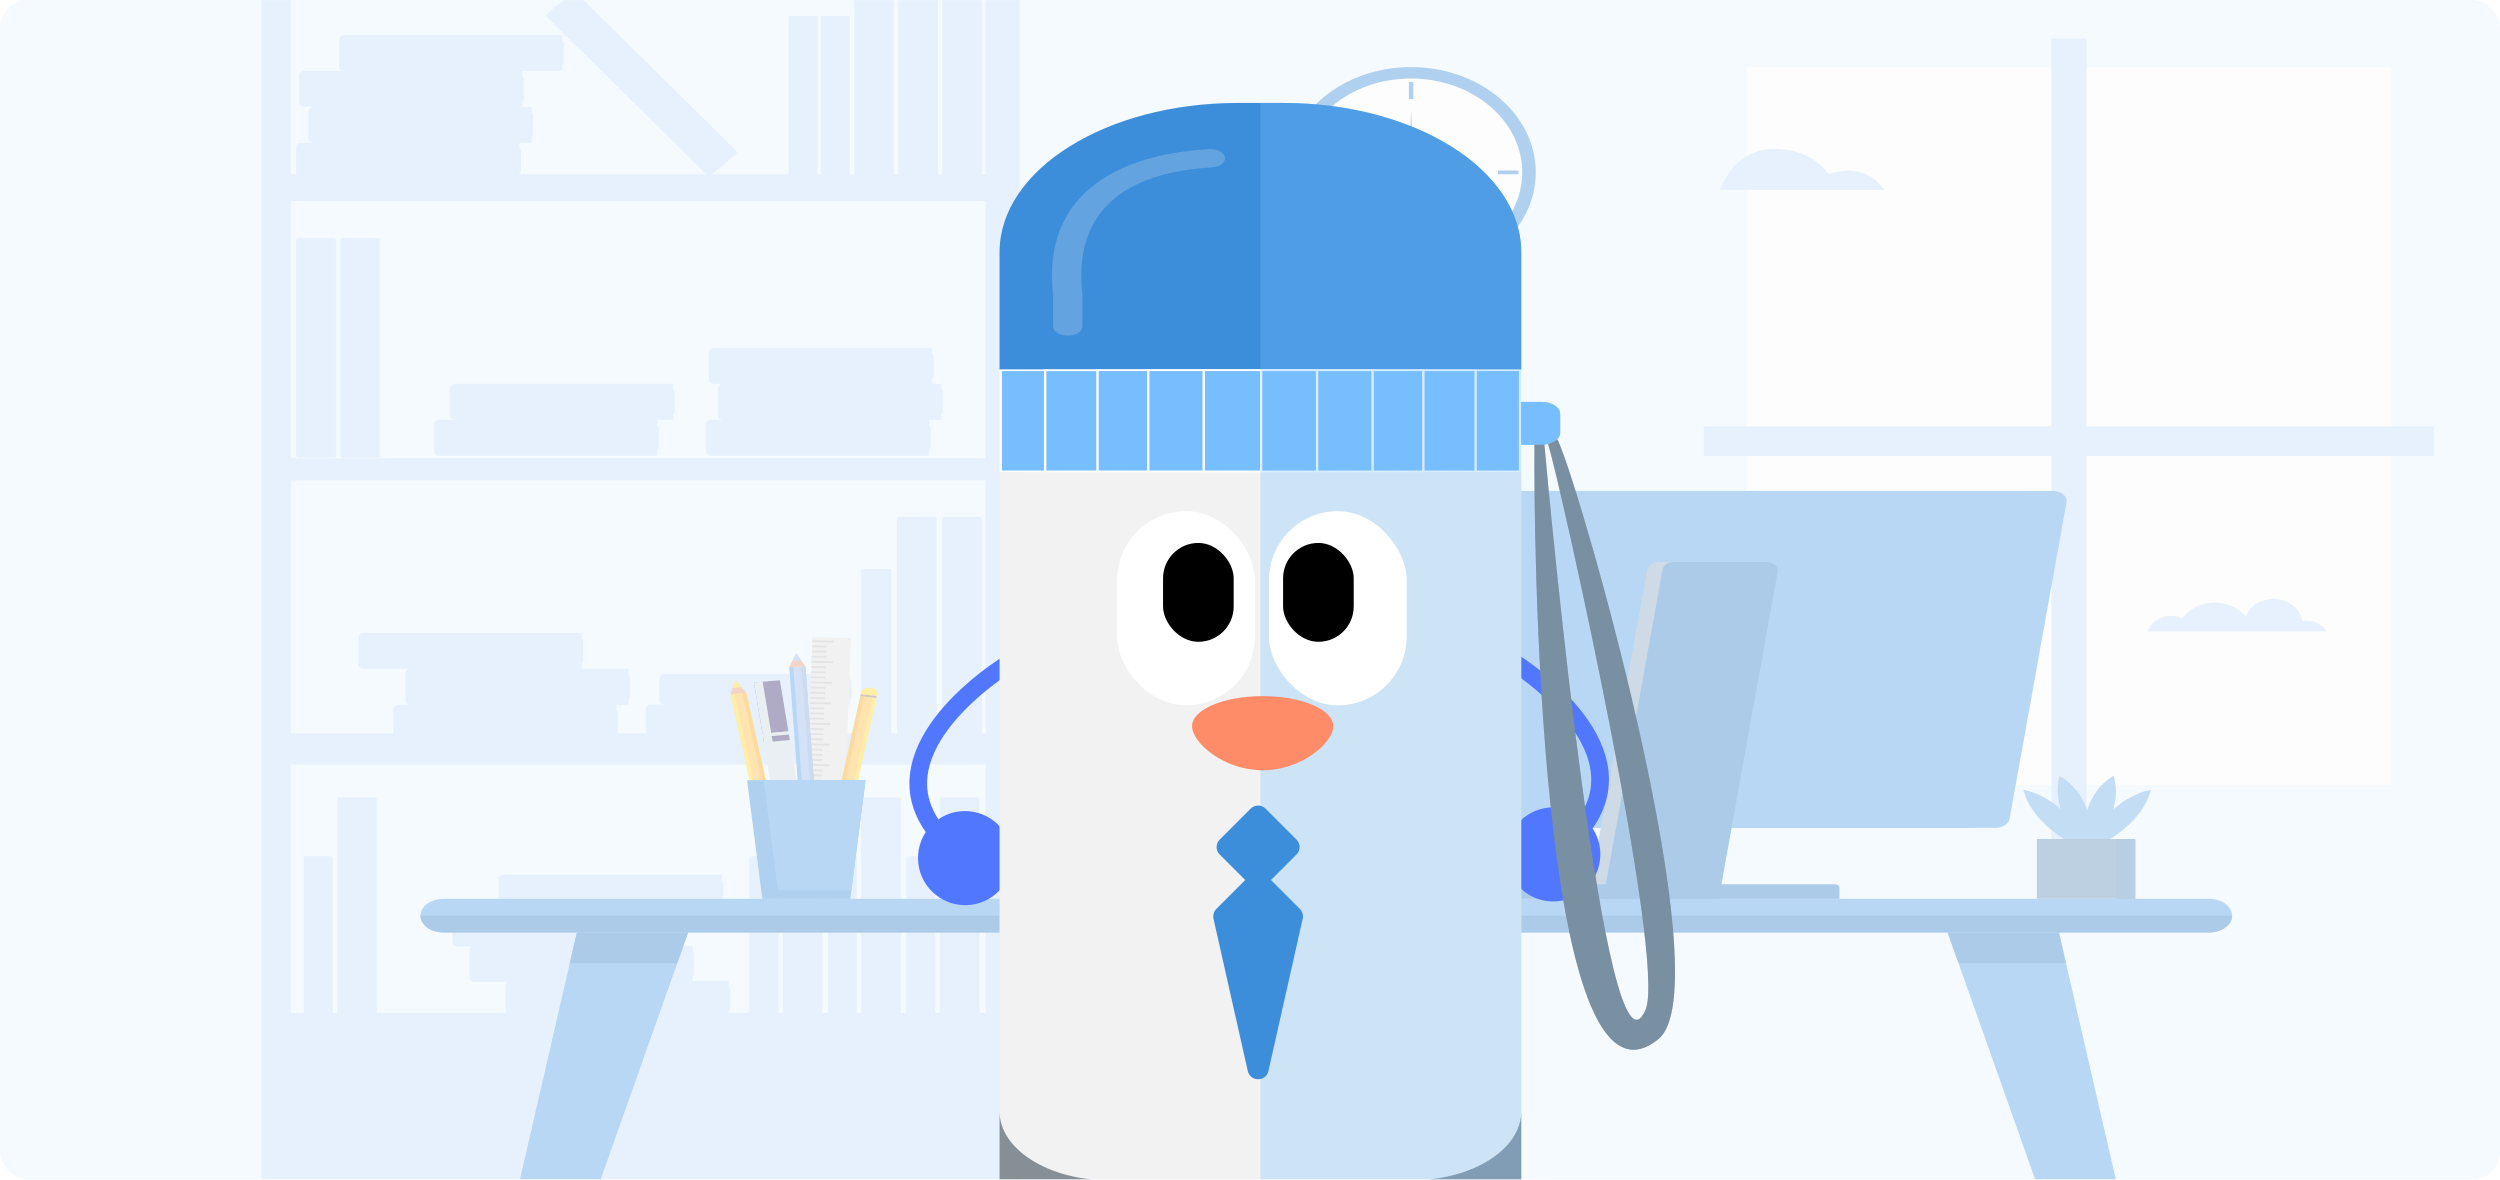 <svg width="1100" height="519" viewBox="0 0 1100 519" fill="none" xmlns="http://www.w3.org/2000/svg">
<g clip-path="url(#clip0_56_22115)">
<g opacity="0.4">
<path d="M1100 0H0V611H1100V0Z" fill="#E6F2FF"/>
<mask id="mask0_56_22115" style="mask-type:luminance" maskUnits="userSpaceOnUse" x="97" y="-1" width="887" height="588">
<path d="M983.12 -0.012H97.067V586.97H983.12V-0.012Z" fill="white"/>
</mask>
<g mask="url(#mask0_56_22115)">
<path opacity="0.24" d="M414.226 168.883H410.164V166.41C410.554 166.058 410.799 165.591 410.799 165.075V156.877C410.799 156.36 410.555 155.894 410.164 155.542V153.068H377.97H314.959H314.181C312.94 153.068 311.935 153.907 311.935 154.939V155.588V156.877V165.075V166.364V167.013C311.935 168.046 312.941 168.883 314.181 168.883H314.959H318.245C317.004 168.883 315.999 169.722 315.999 170.754V171.403V172.692V180.89V182.179V182.828C315.999 183.862 317.005 184.699 318.245 184.699H313.654H312.875C311.635 184.699 310.63 185.537 310.63 186.569V187.218V188.508V196.705V197.994V198.643C310.63 199.677 311.636 200.514 312.875 200.514H313.654H376.665H408.858V198.04C409.249 197.688 409.494 197.222 409.494 196.705V188.508C409.494 187.991 409.25 187.524 408.858 187.172V184.699H414.226V182.225C414.617 181.873 414.861 181.407 414.861 180.89V172.692C414.861 172.176 414.617 171.709 414.226 171.357V168.883Z" fill="#4E9CE5"/>
<path opacity="0.24" d="M296.214 168.883H264.02H201.01H200.231C198.99 168.883 197.985 169.721 197.985 170.754V171.403V172.692V180.889V182.178V182.827C197.985 183.861 198.991 184.698 200.231 184.698H194.034H193.255C192.014 184.698 191.01 185.536 191.01 186.569V187.218V188.507V196.704V197.993V198.642C191.01 199.676 192.016 200.513 193.255 200.513H194.034H257.045H289.238V198.04C289.628 197.688 289.873 197.221 289.873 196.704V188.507C289.873 187.99 289.63 187.523 289.238 187.171V184.698H296.212V182.225C296.604 181.873 296.847 181.406 296.847 180.889V172.692C296.847 172.175 296.602 171.708 296.212 171.356V168.883H296.214Z" fill="#4E9CE5"/>
<path opacity="0.24" d="M166.316 104.754H150.561C150.094 104.754 149.717 105.068 149.717 105.457V200.678C149.717 201.067 150.094 201.381 150.561 201.381H166.316C166.78 201.381 167.159 201.066 167.159 200.678V105.457C167.159 105.068 166.782 104.754 166.316 104.754Z" fill="#4E9CE5"/>
<path opacity="0.24" d="M146.938 104.754H131.183C130.717 104.754 130.34 105.068 130.34 105.457V200.678C130.34 201.067 130.718 201.381 131.183 201.381H146.938C147.404 201.381 147.781 201.066 147.781 200.678V105.457C147.781 105.068 147.403 104.754 146.938 104.754Z" fill="#4E9CE5"/>
<path opacity="0.24" d="M535.952 532.181C506.044 532.181 476.872 532.352 448.728 532.676V-91.196H115.017V555.021H115.033C115.031 555.06 115.007 555.098 115.007 555.137C115.007 567.814 303.471 578.092 535.954 578.092C768.436 578.092 956.9 567.815 956.9 555.137C956.9 542.458 768.435 532.181 535.952 532.181ZM127.934 -77.531H433.657V76.703H432.071V-18.244C432.071 -18.633 431.694 -18.947 431.228 -18.947H415.473C415.006 -18.947 414.629 -18.633 414.629 -18.244V76.703H412.692V-18.244C412.692 -18.633 412.315 -18.947 411.849 -18.947H396.094C395.627 -18.947 395.25 -18.633 395.25 -18.244V76.703H393.313V-18.244C393.313 -18.633 392.936 -18.947 392.47 -18.947H376.715C376.248 -18.947 375.871 -18.633 375.871 -18.244V76.703H373.934V7.672C373.934 7.283 373.557 6.969 373.091 6.969H362.014C361.548 6.969 361.171 7.285 361.171 7.672V76.703H359.753V7.672C359.753 7.283 359.376 6.969 358.909 6.969H347.833C347.367 6.969 346.99 7.285 346.99 7.672V76.703H313.309L323.742 68.016C324.299 67.551 324.337 66.766 323.824 66.258L253.611 -3.084C253.1 -3.59 252.233 -3.623 251.674 -3.159L240.847 5.857C240.29 6.322 240.252 7.108 240.765 7.613L310.723 76.703H228.568V76.177C228.958 75.825 229.203 75.359 229.203 74.842V66.645C229.203 66.128 228.96 65.661 228.568 65.309V62.836H233.936V60.362C234.326 60.01 234.571 59.544 234.571 59.027V50.829C234.571 50.312 234.326 49.846 233.936 49.494V47.02H229.873V44.547C230.264 44.195 230.509 43.728 230.509 43.212V35.014C230.509 34.497 230.265 34.031 229.873 33.679V31.205H247.418V28.73C247.808 28.378 248.053 27.911 248.053 27.394V19.197C248.053 18.68 247.809 18.213 247.418 17.861V15.388H215.224H152.213H151.436C150.195 15.388 149.191 16.226 149.191 17.259V17.907V19.197V27.394V28.683V29.332C149.191 30.366 150.197 31.203 151.436 31.203H134.669H133.89C132.65 31.203 131.645 32.041 131.645 33.074V33.723V35.012V43.209V44.498V45.147C131.645 46.181 132.651 47.018 133.89 47.018H134.669H137.955C136.714 47.018 135.709 47.856 135.709 48.889V49.538V50.827V59.024V60.313V60.962C135.709 61.996 136.715 62.833 137.955 62.833H133.364H132.585C131.344 62.833 130.34 63.671 130.34 64.704V65.353V66.642V74.839V76.131V76.703H127.934V-77.531ZM127.934 88.417H433.657V201.651H127.934V88.417ZM127.934 211.412H433.657V322.695H432.071V228.136C432.071 227.747 431.693 227.433 431.228 227.433H415.473C415.006 227.433 414.629 227.748 414.629 228.136V322.695H412.143V228.136C412.143 227.747 411.765 227.433 411.3 227.433H395.545C395.079 227.433 394.702 227.748 394.702 228.136V322.695H392.216V251.031C392.216 250.642 391.837 250.328 391.373 250.328H379.751C379.284 250.328 378.907 250.644 378.907 251.031V322.695H368.072V321.21C368.405 320.871 368.613 320.442 368.613 319.969V313.546C368.613 313.073 368.405 312.644 368.072 312.304V310.006H374.026V307.707C374.361 307.368 374.569 306.939 374.569 306.466V300.043C374.569 299.57 374.361 299.141 374.026 298.8V296.502H346.208H293.173H292.395C291.154 296.502 290.149 297.34 290.149 298.372V299.021V300.043V306.466V307.487V308.136C290.149 309.17 291.155 310.007 292.395 310.007H287.217H286.438C285.198 310.007 284.193 310.845 284.193 311.878V312.527V313.548V319.971V320.993V321.642C284.193 322.034 284.34 322.398 284.587 322.699H271.767C271.842 322.506 271.893 322.304 271.893 322.09V313.893C271.893 313.376 271.65 312.909 271.258 312.557V310.084H276.626V307.611C277.017 307.259 277.261 306.792 277.261 306.275V298.078C277.261 297.561 277.017 297.094 276.626 296.742V294.269H255.967V291.796C256.357 291.444 256.602 290.977 256.602 290.46V282.263C256.602 281.746 256.359 281.279 255.967 280.927V278.454H223.774H160.763H159.984C158.743 278.454 157.738 279.292 157.738 280.325V280.974V282.263V290.46V291.749V292.398C157.738 293.432 158.745 294.269 159.984 294.269H160.763H180.645C179.404 294.269 178.399 295.107 178.399 296.14V296.789V298.078V306.275V307.564V308.213C178.399 309.247 179.405 310.084 180.645 310.084H176.054H175.275C174.035 310.084 173.03 310.922 173.03 311.955V312.604V313.893V322.09V322.699H127.93V211.412H127.934ZM127.934 336.361H433.657V445.691H430.931V351.549C430.931 351.16 430.553 350.846 430.088 350.846H414.333C413.867 350.846 413.49 351.16 413.49 351.549V445.691H411.552V377.465C411.552 377.077 411.174 376.763 410.709 376.763H399.633C399.166 376.763 398.789 377.078 398.789 377.465V445.691H396.394V351.549C396.394 351.16 396.016 350.846 395.551 350.846H379.796C379.33 350.846 378.953 351.16 378.953 351.549V445.691H377.015V377.465C377.015 377.077 376.638 376.763 376.172 376.763H365.096C364.629 376.763 364.252 377.078 364.252 377.465V445.691H361.857V351.549C361.857 351.16 361.479 350.846 361.014 350.846H345.259C344.793 350.846 344.416 351.16 344.416 351.549V445.691H342.478V377.465C342.478 377.077 342.101 376.763 341.635 376.763H330.559C330.092 376.763 329.715 377.078 329.715 377.465V445.691H320.694V445C321.084 444.648 321.329 444.181 321.329 443.665V435.467C321.329 434.95 321.085 434.484 320.694 434.132V431.658H304.767V429.572C305.157 429.221 305.402 428.754 305.402 428.237V420.04C305.402 419.523 305.157 419.056 304.767 418.704V416.231H297.378V414.024C297.768 413.672 298.013 413.205 298.013 412.688V404.491C298.013 403.974 297.768 403.507 297.378 403.155V400.682H317.561V398.209C317.951 397.857 318.196 397.39 318.196 396.873V388.676C318.196 388.159 317.953 387.692 317.561 387.34V384.867H285.368H222.357H221.578C220.337 384.867 219.333 385.704 219.333 386.738V387.387V388.676V396.873V398.162V398.811C219.333 399.845 220.339 400.682 221.578 400.682H202.174H201.395C200.154 400.682 199.15 401.519 199.15 402.553V403.202V404.491V412.688V413.977V414.626C199.15 415.66 200.156 416.497 201.395 416.497H202.174H207.646C206.986 416.823 206.539 417.416 206.539 418.102V418.75V420.04V428.237V429.526V430.175C206.539 431.209 207.545 432.046 208.784 432.046H209.563H223.357C222.819 432.388 222.465 432.922 222.465 433.531V434.178V435.467V443.665V444.954V445.603C222.465 445.633 222.474 445.661 222.476 445.692H165.787V351.55C165.787 351.162 165.411 350.848 164.944 350.848H149.189C148.723 350.848 148.346 351.162 148.346 351.55V445.692H146.408V377.466C146.408 377.078 146.031 376.764 145.565 376.764H134.489C134.022 376.764 133.645 377.079 133.645 377.466V445.692H127.933L127.934 336.361Z" fill="#4E9CE5"/>
</g>
<path d="M620.831 122.146C651.152 122.146 675.731 101.411 675.731 75.833C675.731 50.255 651.152 29.52 620.831 29.52C590.51 29.52 565.931 50.255 565.931 75.833C565.931 101.411 590.51 122.146 620.831 122.146Z" fill="#378AD7"/>
<path d="M620.831 117.123C647.864 117.123 669.778 98.637 669.778 75.833C669.778 53.029 647.864 34.543 620.831 34.543C593.798 34.543 571.884 53.029 571.884 75.833C571.884 98.637 593.798 117.123 620.831 117.123Z" fill="#F9FAFA"/>
<path d="M624.93 75.833C624.93 77.743 623.095 79.29 620.832 79.29C618.568 79.29 616.733 77.742 616.733 75.833C616.733 73.923 618.568 72.376 620.832 72.376C623.095 72.376 624.93 73.923 624.93 75.833Z" fill="#378AD7"/>
<path d="M621.872 36.051H619.902V43.604H621.872V36.051Z" fill="#378AD7"/>
<path d="M621.872 108.106H619.902V115.66H621.872V108.106Z" fill="#378AD7"/>
<path d="M668.072 76.686V75.024H659.118V76.686H668.072Z" fill="#378AD7"/>
<path d="M582.656 76.686V75.024H573.702V76.686H582.656Z" fill="#378AD7"/>
<path d="M619.804 74.637L620.906 48.452L622.007 74.637H619.804Z" fill="#378AD7"/>
<path d="M619.631 76.3L598.479 57.113L621.19 74.987L619.631 76.3Z" fill="#378AD7"/>
<path d="M1052.13 29.526H768.502V345.389H1052.13V29.526Z" fill="#F9F9F9"/>
<path d="M1070.94 187.585H749.685V200.635H1070.94V187.585Z" fill="#C1DDF9"/>
<path d="M918.045 16.954H902.585V371.266H918.045V16.954Z" fill="#C1DDF9"/>
<path d="M829.007 83.555H756.961C756.961 83.555 762.24 65.527 780.873 65.527C794.678 65.527 801.844 72.802 804.632 76.572C810.078 74.796 821.803 72.643 829.007 83.555Z" fill="#C1DDF9"/>
<path d="M955.13 270.983C956.98 270.983 958.712 271.401 960.215 272.125C963.088 267.95 968.387 265.141 974.468 265.141C980.147 265.141 985.153 267.586 988.13 271.309C989.702 266.825 994.566 263.555 1000.33 263.555C1006.87 263.555 1012.26 267.767 1012.98 273.186C1013.51 273.116 1014.04 273.069 1014.59 273.069C1018.58 273.069 1022.04 274.995 1023.78 277.814H945.038C946.115 273.9 950.22 270.983 955.13 270.983Z" fill="#C1DDF9"/>
<path d="M959.637 661.703H948.83C947.204 661.703 945.763 660.891 945.366 659.742L861.747 423.82L856.958 410.294H905.927L909.041 423.82L963.168 658.659C963.541 660.248 961.845 661.703 959.637 661.703Z" fill="#4E9CE5"/>
<path d="M302.783 410.294L297.995 423.82L214.377 659.742C213.983 660.891 212.542 661.703 210.914 661.703H200.106C197.899 661.703 196.203 660.249 196.574 658.659L250.7 423.82L253.815 410.294H302.783Z" fill="#4E9CE5"/>
<path d="M253.815 410.294H302.783L297.995 423.82H250.702L253.815 410.294Z" fill="#307DC8"/>
<path d="M909.044 423.82H861.749L856.961 410.294H905.929L909.044 423.82Z" fill="#307DC8"/>
<path d="M195.186 410.299H971.96C977.583 410.299 982.141 406.982 982.141 402.892C982.141 398.801 977.581 395.485 971.96 395.485H195.186C189.563 395.485 185.004 398.802 185.004 402.892C185.004 406.984 189.563 410.299 195.186 410.299Z" fill="#4E9CE5"/>
<path d="M982.133 402.887C982.133 406.979 977.578 410.292 971.955 410.292H195.181C192.369 410.292 189.813 409.463 187.975 408.127C186.14 406.792 185 404.932 185 402.886H982.133V402.887Z" fill="#307DC8"/>
<path d="M867.418 364.245H582.439C578.728 364.245 575.863 361.871 576.346 359.193L601.422 219.89C601.823 217.664 604.43 216 607.516 216H892.496C896.208 216 899.073 218.374 898.59 221.052L873.513 360.355C873.111 362.581 870.504 364.245 867.418 364.245Z" fill="#6888D5"/>
<path d="M878.101 364.245H593.123C589.412 364.245 586.547 361.871 587.029 359.193L612.106 219.89C612.506 217.664 615.114 216 618.2 216H903.18C906.891 216 909.756 218.374 909.274 221.052L884.197 360.355C883.795 362.581 881.187 364.245 878.101 364.245Z" fill="#4E9CE5"/>
<path d="M749.549 395.487H698.701L724.792 250.546C725.133 248.655 727.348 247.24 729.969 247.24H770.286C773.438 247.24 775.872 249.258 775.463 251.532L749.549 395.487Z" fill="#84A3BF"/>
<path d="M756.285 395.487H705.438L731.53 250.546C731.872 248.655 734.086 247.24 736.707 247.24H777.024C780.176 247.24 782.611 249.258 782.201 251.532L756.285 395.487Z" fill="#307DC8"/>
<path d="M809.361 395.488H646.386V390.502C646.386 389.723 647.255 389.091 648.326 389.091H807.422C808.494 389.091 809.363 389.723 809.363 390.502L809.361 395.488Z" fill="#307DC8"/>
<path d="M353.53 383.501L370.461 383.844L374.403 280.739L357.471 280.397L353.53 383.501Z" fill="#DDDDDD"/>
<path d="M357.303 284.804L363.764 284.935L363.797 284.07L357.336 283.939L357.303 284.804Z" fill="#BCBCBC"/>
<path d="M357.216 287.072L363.677 287.203L363.71 286.338L357.249 286.207L357.216 287.072Z" fill="#BCBCBC"/>
<path d="M357.119 289.353L363.58 289.483L363.613 288.618L357.152 288.488L357.119 289.353Z" fill="#BCBCBC"/>
<path d="M356.956 293.879L363.417 294.01L363.45 293.146L356.989 293.015L356.956 293.879Z" fill="#BCBCBC"/>
<path d="M356.869 296.149L363.33 296.279L363.363 295.414L356.902 295.284L356.869 296.149Z" fill="#BCBCBC"/>
<path d="M356.783 298.418L363.244 298.549L363.277 297.684L356.816 297.553L356.783 298.418Z" fill="#BCBCBC"/>
<path d="M356.62 302.947L363.082 303.078L363.115 302.213L356.654 302.082L356.62 302.947Z" fill="#BCBCBC"/>
<path d="M356.533 305.215L362.994 305.346L363.027 304.481L356.566 304.35L356.533 305.215Z" fill="#BCBCBC"/>
<path d="M356.423 307.504L362.884 307.635L362.917 306.77L356.456 306.639L356.423 307.504Z" fill="#BCBCBC"/>
<path d="M356.261 312.031L362.722 312.162L362.755 311.297L356.294 311.166L356.261 312.031Z" fill="#BCBCBC"/>
<path d="M356.186 314.29L362.647 314.421L362.68 313.556L356.219 313.425L356.186 314.29Z" fill="#BCBCBC"/>
<path d="M356.088 316.57L362.549 316.701L362.582 315.836L356.121 315.705L356.088 316.57Z" fill="#BCBCBC"/>
<path d="M355.902 321.116L362.363 321.247L362.396 320.382L355.935 320.251L355.902 321.116Z" fill="#BCBCBC"/>
<path d="M355.838 323.367L362.299 323.498L362.332 322.633L355.871 322.502L355.838 323.367Z" fill="#BCBCBC"/>
<path d="M355.753 325.636L362.214 325.767L362.247 324.902L355.786 324.771L355.753 325.636Z" fill="#BCBCBC"/>
<path d="M355.567 330.185L362.028 330.315L362.061 329.45L355.6 329.32L355.567 330.185Z" fill="#BCBCBC"/>
<path d="M355.479 332.452L361.94 332.583L361.973 331.718L355.512 331.587L355.479 332.452Z" fill="#BCBCBC"/>
<path d="M355.406 334.712L361.867 334.843L361.9 333.979L355.439 333.848L355.406 334.712Z" fill="#BCBCBC"/>
<path d="M355.206 339.27L361.667 339.4L361.701 338.535L355.239 338.405L355.206 339.27Z" fill="#BCBCBC"/>
<path d="M355.133 341.528L361.594 341.659L361.627 340.794L355.166 340.664L355.133 341.528Z" fill="#BCBCBC"/>
<path d="M355.046 343.798L361.507 343.929L361.54 343.064L355.079 342.933L355.046 343.798Z" fill="#BCBCBC"/>
<path d="M354.859 348.345L361.32 348.476L361.353 347.612L354.892 347.481L354.859 348.345Z" fill="#BCBCBC"/>
<path d="M354.773 350.614L361.234 350.745L361.267 349.88L354.806 349.749L354.773 350.614Z" fill="#BCBCBC"/>
<path d="M354.684 352.884L361.146 353.015L361.179 352.15L354.717 352.019L354.684 352.884Z" fill="#BCBCBC"/>
<path d="M354.538 357.402L360.999 357.532L361.032 356.667L354.571 356.537L354.538 357.402Z" fill="#BCBCBC"/>
<path d="M354.439 359.68L360.9 359.811L360.933 358.946L354.472 358.815L354.439 359.68Z" fill="#BCBCBC"/>
<path d="M354.369 361.934L360.83 362.065L360.863 361.2L354.402 361.069L354.369 361.934Z" fill="#BCBCBC"/>
<path d="M354.178 366.486L360.639 366.617L360.672 365.752L354.211 365.622L354.178 366.486Z" fill="#BCBCBC"/>
<path d="M354.105 368.747L360.566 368.878L360.599 368.013L354.138 367.882L354.105 368.747Z" fill="#BCBCBC"/>
<path d="M354.004 371.026L360.465 371.156L360.498 370.291L354.037 370.161L354.004 371.026Z" fill="#BCBCBC"/>
<path d="M353.83 375.564L360.291 375.694L360.324 374.829L353.863 374.699L353.83 375.564Z" fill="#BCBCBC"/>
<path d="M353.759 377.823L360.22 377.954L360.253 377.089L353.792 376.958L353.759 377.823Z" fill="#BCBCBC"/>
<path d="M353.671 380.093L360.132 380.224L360.165 379.359L353.704 379.228L353.671 380.093Z" fill="#BCBCBC"/>
<path d="M353.913 373.298L363.345 373.489L363.378 372.624L353.946 372.434L353.913 373.298Z" fill="#BCBCBC"/>
<path d="M353.566 382.374L362.997 382.564L363.03 381.7L353.599 381.509L353.566 382.374Z" fill="#BCBCBC"/>
<path d="M357.385 282.539L366.817 282.729L366.85 281.865L357.418 281.674L357.385 282.539Z" fill="#BCBCBC"/>
<path d="M357.046 291.608L366.477 291.799L366.51 290.934L357.079 290.743L357.046 291.608Z" fill="#BCBCBC"/>
<path d="M356.706 300.677L366.138 300.868L366.171 300.003L356.739 299.812L356.706 300.677Z" fill="#BCBCBC"/>
<path d="M356.343 309.766L365.774 309.957L365.807 309.092L356.376 308.901L356.343 309.766Z" fill="#BCBCBC"/>
<path d="M355.998 318.842L365.429 319.033L365.462 318.168L356.031 317.977L355.998 318.842Z" fill="#BCBCBC"/>
<path d="M355.658 327.912L365.09 328.103L365.123 327.238L355.691 327.047L355.658 327.912Z" fill="#BCBCBC"/>
<path d="M355.312 336.988L364.743 337.179L364.776 336.314L355.345 336.123L355.312 336.988Z" fill="#BCBCBC"/>
<path d="M354.955 346.07L364.387 346.261L364.42 345.396L354.988 345.205L354.955 346.07Z" fill="#BCBCBC"/>
<path d="M354.627 355.133L364.058 355.324L364.091 354.459L354.66 354.268L354.627 355.133Z" fill="#BCBCBC"/>
<path d="M354.261 364.222L363.692 364.413L363.725 363.548L354.294 363.357L354.261 364.222Z" fill="#BCBCBC"/>
<path d="M362.411 379.006L369.45 379.832L385.569 307.162L378.53 306.336L362.411 379.006Z" fill="#FFD41D"/>
<path d="M378.513 306.344L385.552 307.17L385.764 306.214L378.725 305.388L378.513 306.344Z" fill="#99735E"/>
<path d="M378.709 305.379L385.751 306.205L385.894 305.564C386.206 304.15 384.885 302.819 382.941 302.59C380.997 302.363 379.167 303.324 378.852 304.738L378.709 305.379Z" fill="#FFD41D"/>
<path d="M362.382 378.999L363.451 381.997L364.601 385.285L367.109 382.444L369.423 379.825L362.382 378.999Z" fill="#E59470"/>
<path d="M363.451 381.997L364.601 385.285L367.109 382.443C366.587 382.19 365.977 382.012 365.319 381.936C364.686 381.861 364.054 381.892 363.451 381.997Z" fill="#FFD41D"/>
<path d="M362.398 379.012L365.918 379.425L382.037 306.755L378.517 306.342L362.398 379.012Z" fill="#F7A616"/>
<path d="M364.157 379.219L367.678 379.632L383.797 306.962L380.276 306.549L364.157 379.219Z" fill="#FFB83B"/>
<path d="M328.408 304.758L321.368 305.59L337.598 378.252L344.639 377.42L328.408 304.758Z" fill="#FFD41D"/>
<path d="M344.585 377.393L337.545 378.226L337.758 379.181L344.798 378.349L344.585 377.393Z" fill="#99735E"/>
<path d="M344.826 378.362L337.787 379.194L337.93 379.835C338.246 381.249 340.078 382.209 342.023 381.979C343.967 381.749 345.286 380.416 344.971 379.002L344.826 378.362Z" fill="#E8613D"/>
<path d="M328.384 304.756L326.068 302.157L323.552 299.301L322.405 302.572L321.345 305.589L328.384 304.756Z" fill="#E59470"/>
<path d="M326.068 302.157L323.552 299.301L322.405 302.573C323.011 302.694 323.667 302.722 324.324 302.644C324.957 302.569 325.544 302.394 326.068 302.157Z" fill="#FFD41D"/>
<path d="M328.353 304.741L324.833 305.157L341.064 377.812L344.584 377.396L328.353 304.741Z" fill="#F7A616"/>
<path d="M326.641 304.973L323.121 305.389L339.351 378.051L342.871 377.635L326.641 304.973Z" fill="#FFB83B"/>
<path d="M354.397 293.297L347.274 293.575L352.728 367.084L359.851 366.805L354.397 293.297Z" fill="#4E9CE5"/>
<path d="M359.813 366.822L352.692 367.101L352.763 368.067L359.884 367.789L359.813 366.822Z" fill="#99735E"/>
<path d="M359.886 367.758L352.765 368.037L352.813 368.684C352.918 370.115 354.599 371.212 356.564 371.134C358.531 371.058 360.039 369.835 359.934 368.404L359.886 367.758Z" fill="#E8613D"/>
<path d="M354.378 293.292L352.458 290.527L350.377 287.491L348.755 290.654L347.256 293.57L354.378 293.292Z" fill="#E59470"/>
<path d="M352.458 290.527L350.376 287.491L348.754 290.656C349.338 290.823 349.988 290.902 350.651 290.876C351.291 290.85 351.901 290.722 352.458 290.527Z" fill="#92B6EA"/>
<path d="M354.386 293.307L350.824 293.446L356.268 366.955L359.829 366.816L354.386 293.307Z" fill="#82A5D8"/>
<path d="M352.626 293.358L349.064 293.498L354.508 367.007L358.07 366.868L352.626 293.358Z" fill="#92B6EA"/>
<path d="M343.128 299.295L331.722 300.303L335.483 322.826L346.889 321.818L343.128 299.295Z" fill="#362D70"/>
<path d="M346.923 321.794L335.517 322.803L344.185 374.667L355.591 373.659L346.923 321.794Z" fill="#C7D6E2"/>
<path d="M347.117 323.188L335.71 324.196L336.114 326.615L347.521 325.607L347.117 323.188Z" fill="#362D70"/>
<path d="M335.566 299.945L331.746 300.283L344.179 374.673L347.999 374.335L335.566 299.945Z" fill="#C7D6E2"/>
<path d="M380.852 343.275L374.6 391.716L374.125 395.487H335.423L328.697 343.275H380.852Z" fill="#378AD7"/>
<path d="M380.852 343.275L374.6 391.716H342.27L336.018 343.275H380.852Z" fill="#4E9CE5"/>
<path d="M914.43 372.528C914.43 372.528 894.57 364.07 890.264 347.469C890.264 347.469 908.971 350.288 918.347 372.528" fill="#69AAE6"/>
<path d="M922.266 372.528C922.266 372.528 942.126 364.07 946.432 347.469C946.432 347.469 927.725 350.288 918.349 372.528" fill="#69AAE6"/>
<path d="M916.269 371.169C916.269 371.169 901.949 358.065 906.175 341.452C906.175 341.452 922.22 348.996 919.923 372.198" fill="#69AAE6"/>
<path d="M920.896 371.222C920.896 371.222 934.785 357.875 930.02 341.34C930.02 341.34 914.226 349.158 917.276 372.314" fill="#69AAE6"/>
<path d="M939.516 369.159H896.244V395.485H939.516V369.159Z" fill="#5A89B5"/>
<path d="M939.518 369.159H931.015V395.485H939.518V369.159Z" fill="#4A84B9"/>
</g>
<g filter="url(#filter0_d_56_22115)">
<path d="M663.539 287.075C661.754 285.891 661.271 283.481 662.461 281.693C663.65 279.905 666.062 279.415 667.847 280.6L663.539 287.075ZM683.023 389.336C671.585 389.139 662.499 379.708 662.729 368.271C662.958 356.833 672.417 347.721 683.855 347.918C695.293 348.115 704.379 357.546 704.149 368.983C703.919 380.42 694.46 389.532 683.023 389.336ZM667.847 280.6C680.233 288.818 696.544 302.485 703.948 318.649C707.702 326.845 709.253 335.882 706.609 345.168C703.971 354.431 697.314 363.397 685.706 371.774L681.172 365.48C691.81 357.804 697.113 350.172 699.138 343.061C701.156 335.974 700.073 328.861 696.884 321.9C690.403 307.75 675.594 295.075 663.539 287.075L667.847 280.6Z" fill="#5277FF"/>
<path d="M444.541 288.72C446.326 287.536 446.809 285.126 445.619 283.338C444.43 281.55 442.018 281.06 440.233 282.245L444.541 288.72ZM425.057 390.981C436.495 390.784 445.581 381.353 445.351 369.916C445.122 358.478 435.663 349.366 424.225 349.563C412.787 349.76 403.702 359.191 403.931 370.628C404.161 382.065 413.62 391.177 425.057 390.981ZM440.233 282.245C427.847 290.463 411.536 304.13 404.132 320.294C400.378 328.49 398.827 337.527 401.472 346.813C404.109 356.076 410.766 365.042 422.375 373.419L426.908 367.125C416.27 359.449 410.967 351.817 408.942 344.706C406.924 337.619 408.007 330.506 411.196 323.545C417.677 309.395 432.486 296.72 444.541 288.72L440.233 282.245Z" fill="#5277FF"/>
<path d="M669.356 200.501V481.703C669.356 498.462 647.692 512.048 620.969 512.048H488.193C461.47 512.048 439.806 498.461 439.806 481.703V200.501H669.356Z" fill="#F2F2F2"/>
<path d="M620.97 512.049H488.193C461.471 512.049 439.806 498.457 439.806 481.693V513.077C439.806 524.353 454.381 533.497 472.355 533.497H636.808C654.781 533.497 669.356 524.353 669.356 513.077V481.693C669.356 498.457 647.692 512.049 620.97 512.049Z" fill="#868F96"/>
<path d="M669.356 103.658V155.308H439.806V103.658C439.806 67.397 486.664 38 544.464 38H564.698C622.497 38 669.356 67.397 669.356 103.658Z" fill="#3D8EDA"/>
<g opacity="0.21">
<path d="M469.836 140.378C466.283 140.378 463.404 138.572 463.404 136.343V122.645C461.206 103.685 465.919 88.501 477.415 77.513C483.285 71.903 490.923 67.424 500.117 64.199C509.222 61.007 519.926 59.025 531.933 58.311C535.47 58.101 538.608 59.729 538.943 61.947C539.278 64.166 536.684 66.135 533.147 66.346C481.052 69.444 473.452 98.43 476.251 122.2C476.262 122.299 476.268 122.398 476.268 122.498V136.343C476.268 138.572 473.388 140.378 469.836 140.378Z" fill="#F7F7F7"/>
</g>
<path d="M668.83 155.637H440.332V200.062H668.83V155.637Z" fill="#77BEFF"/>
<path d="M439.807 200.392H669.357V155.307H439.807V200.392ZM440.86 155.967H668.305V199.731H440.86V155.967Z" fill="white"/>
<path d="M649.29 155.637H459.865V200.062H649.29V155.637Z" fill="#77BEFF"/>
<path d="M459.336 200.392H649.814V155.307H459.336V200.392ZM460.388 155.967H648.761V199.731H460.388V155.967Z" fill="white"/>
<path d="M626.269 155.637H482.893V200.062H626.269V155.637Z" fill="#77BEFF"/>
<path d="M482.367 200.392H626.795V155.307H482.367V200.392ZM483.419 155.967H625.743V199.731H483.419V155.967Z" fill="white"/>
<path d="M603.938 155.637H505.217V200.062H603.938V155.637Z" fill="#77BEFF"/>
<path d="M504.693 200.392H604.468V155.307H504.693V200.392ZM505.746 155.967H603.415V199.731H505.746V155.967Z" fill="white"/>
<path d="M579.517 155.638H529.636V200.063H579.517V155.638Z" fill="#77BEFF"/>
<path d="M529.107 200.392H580.041V155.307H529.107V200.392ZM530.16 155.967H578.988V199.731H530.16V155.967Z" fill="white"/>
<path d="M555.455 155.308H554.403V200.393H555.455V155.308Z" fill="white"/>
<path d="M678.082 169.533H669.36V188.355H678.082C679.219 188.355 680.308 188.211 681.298 187.948C682.289 187.69 683.189 187.313 683.943 186.849C683.95 186.841 683.964 186.836 683.971 186.828C685.499 185.878 686.454 184.556 686.454 183.103V174.786C686.454 171.897 682.687 169.533 678.082 169.533Z" fill="#77BEFF"/>
<path d="M678.082 169.533H669.36V188.355H678.082C679.219 188.355 680.308 188.211 681.298 187.948C682.289 187.69 683.189 187.313 683.943 186.849C683.95 186.841 683.964 186.836 683.971 186.828C685.499 185.878 686.454 184.556 686.454 183.103V174.786C686.454 171.897 682.687 169.533 678.082 169.533Z" fill="#77BEFF"/>
<path d="M685.615 186.789C685.489 186.474 685.305 186.204 685.096 185.956C684.769 186.271 684.395 186.566 683.971 186.829C683.964 186.838 683.95 186.842 683.943 186.851C683.189 187.315 682.289 187.691 681.298 187.95C681.253 187.962 681.204 187.97 681.158 187.982C686.982 207.267 733.248 415.073 724.063 436.923C706.463 478.77 681.812 213.459 679.525 188.273C679.055 188.325 675.162 188.357 675.162 188.357C674.792 219.592 676.261 493.674 729.762 449.853C757.776 426.904 696.158 209.813 685.615 186.789Z" fill="#7A7A7A"/>
<path opacity="0.3" d="M685.091 185.956C685.945 185.133 686.45 184.154 686.45 183.103V174.787C686.45 171.898 682.682 169.534 678.077 169.534H669.356V155.308V103.658C669.356 67.397 622.497 38 564.698 38H554.581V533.497H636.807C654.78 533.497 669.356 524.353 669.356 513.077V481.693V188.356H675.157C674.788 219.592 676.256 493.673 729.758 449.853C757.771 426.904 696.153 209.812 685.61 186.788C685.484 186.473 685.3 186.203 685.091 185.956ZM724.058 436.923C706.458 478.769 681.807 213.458 679.52 188.272C680.086 188.209 680.633 188.112 681.154 187.981C686.977 207.267 733.243 415.072 724.058 436.923Z" fill="#77BEFF"/>
<g filter="url(#filter1_d_56_22115)">
<rect x="491.549" y="211.395" width="60.586" height="85.442" rx="30.293" fill="white"/>
</g>
<rect x="511.744" y="231.59" width="31.07" height="43.498" rx="15.535" fill="black"/>
<g filter="url(#filter2_d_56_22115)">
<rect x="558.349" y="211.395" width="60.586" height="85.442" rx="30.293" fill="white"/>
</g>
<rect x="564.562" y="231.59" width="31.07" height="43.498" rx="15.535" fill="black"/>
<path fill-rule="evenodd" clip-rule="evenodd" d="M536.668 362.107C534.848 363.927 534.848 366.878 536.668 368.698L547.886 379.916L535.187 392.616C534.057 393.746 533.585 395.376 533.936 396.935L549.016 463.933C550.108 468.782 557.018 468.782 558.109 463.933L573.19 396.935C573.54 395.376 573.068 393.746 571.938 392.616L559.239 379.917L570.458 368.698C572.278 366.878 572.278 363.927 570.458 362.107L556.858 348.507C555.038 346.687 552.087 346.687 550.267 348.507L536.668 362.107Z" fill="#3D8EDA"/>
<path d="M586.64 312.19C586.64 319.483 572.73 331.608 555.571 331.608C538.411 331.608 524.501 319.483 524.501 312.19C524.501 304.897 538.411 298.985 555.571 298.985C572.73 298.985 586.64 304.897 586.64 312.19Z" fill="#FF8C68"/>
</g>
</g>
<defs>
<filter id="filter0_d_56_22115" x="347.2" y="-7.647" width="442.75" height="601.399" filterUnits="userSpaceOnUse" color-interpolation-filters="sRGB">
<feFlood flood-opacity="0" result="BackgroundImageFix"/>
<feColorMatrix in="SourceAlpha" type="matrix" values="0 0 0 0 0 0 0 0 0 0 0 0 0 0 0 0 0 0 127 0" result="hardAlpha"/>
<feOffset dy="7.304"/>
<feGaussianBlur stdDeviation="26.476"/>
<feComposite in2="hardAlpha" operator="out"/>
<feColorMatrix type="matrix" values="0 0 0 0 0.617 0 0 0 0 0.642 0 0 0 0 0.667 0 0 0 1 0"/>
<feBlend mode="normal" in2="BackgroundImageFix" result="effect1_dropShadow_56_22115"/>
<feBlend mode="normal" in="SourceGraphic" in2="effect1_dropShadow_56_22115" result="shape"/>
</filter>
<filter id="filter1_d_56_22115" x="465.14" y="191.2" width="113.404" height="138.26" filterUnits="userSpaceOnUse" color-interpolation-filters="sRGB">
<feFlood flood-opacity="0" result="BackgroundImageFix"/>
<feColorMatrix in="SourceAlpha" type="matrix" values="0 0 0 0 0 0 0 0 0 0 0 0 0 0 0 0 0 0 127 0" result="hardAlpha"/>
<feOffset dy="6.214"/>
<feGaussianBlur stdDeviation="13.205"/>
<feComposite in2="hardAlpha" operator="out"/>
<feColorMatrix type="matrix" values="0 0 0 0 0 0 0 0 0 0 0 0 0 0 0 0 0 0 0.1 0"/>
<feBlend mode="normal" in2="BackgroundImageFix" result="effect1_dropShadow_56_22115"/>
<feBlend mode="normal" in="SourceGraphic" in2="effect1_dropShadow_56_22115" result="shape"/>
</filter>
<filter id="filter2_d_56_22115" x="531.939" y="191.2" width="113.404" height="138.26" filterUnits="userSpaceOnUse" color-interpolation-filters="sRGB">
<feFlood flood-opacity="0" result="BackgroundImageFix"/>
<feColorMatrix in="SourceAlpha" type="matrix" values="0 0 0 0 0 0 0 0 0 0 0 0 0 0 0 0 0 0 127 0" result="hardAlpha"/>
<feOffset dy="6.214"/>
<feGaussianBlur stdDeviation="13.205"/>
<feComposite in2="hardAlpha" operator="out"/>
<feColorMatrix type="matrix" values="0 0 0 0 0 0 0 0 0 0 0 0 0 0 0 0 0 0 0.1 0"/>
<feBlend mode="normal" in2="BackgroundImageFix" result="effect1_dropShadow_56_22115"/>
<feBlend mode="normal" in="SourceGraphic" in2="effect1_dropShadow_56_22115" result="shape"/>
</filter>
<clipPath id="clip0_56_22115">
<rect width="1100" height="519" rx="12" fill="white"/>
</clipPath>
</defs>
</svg>
